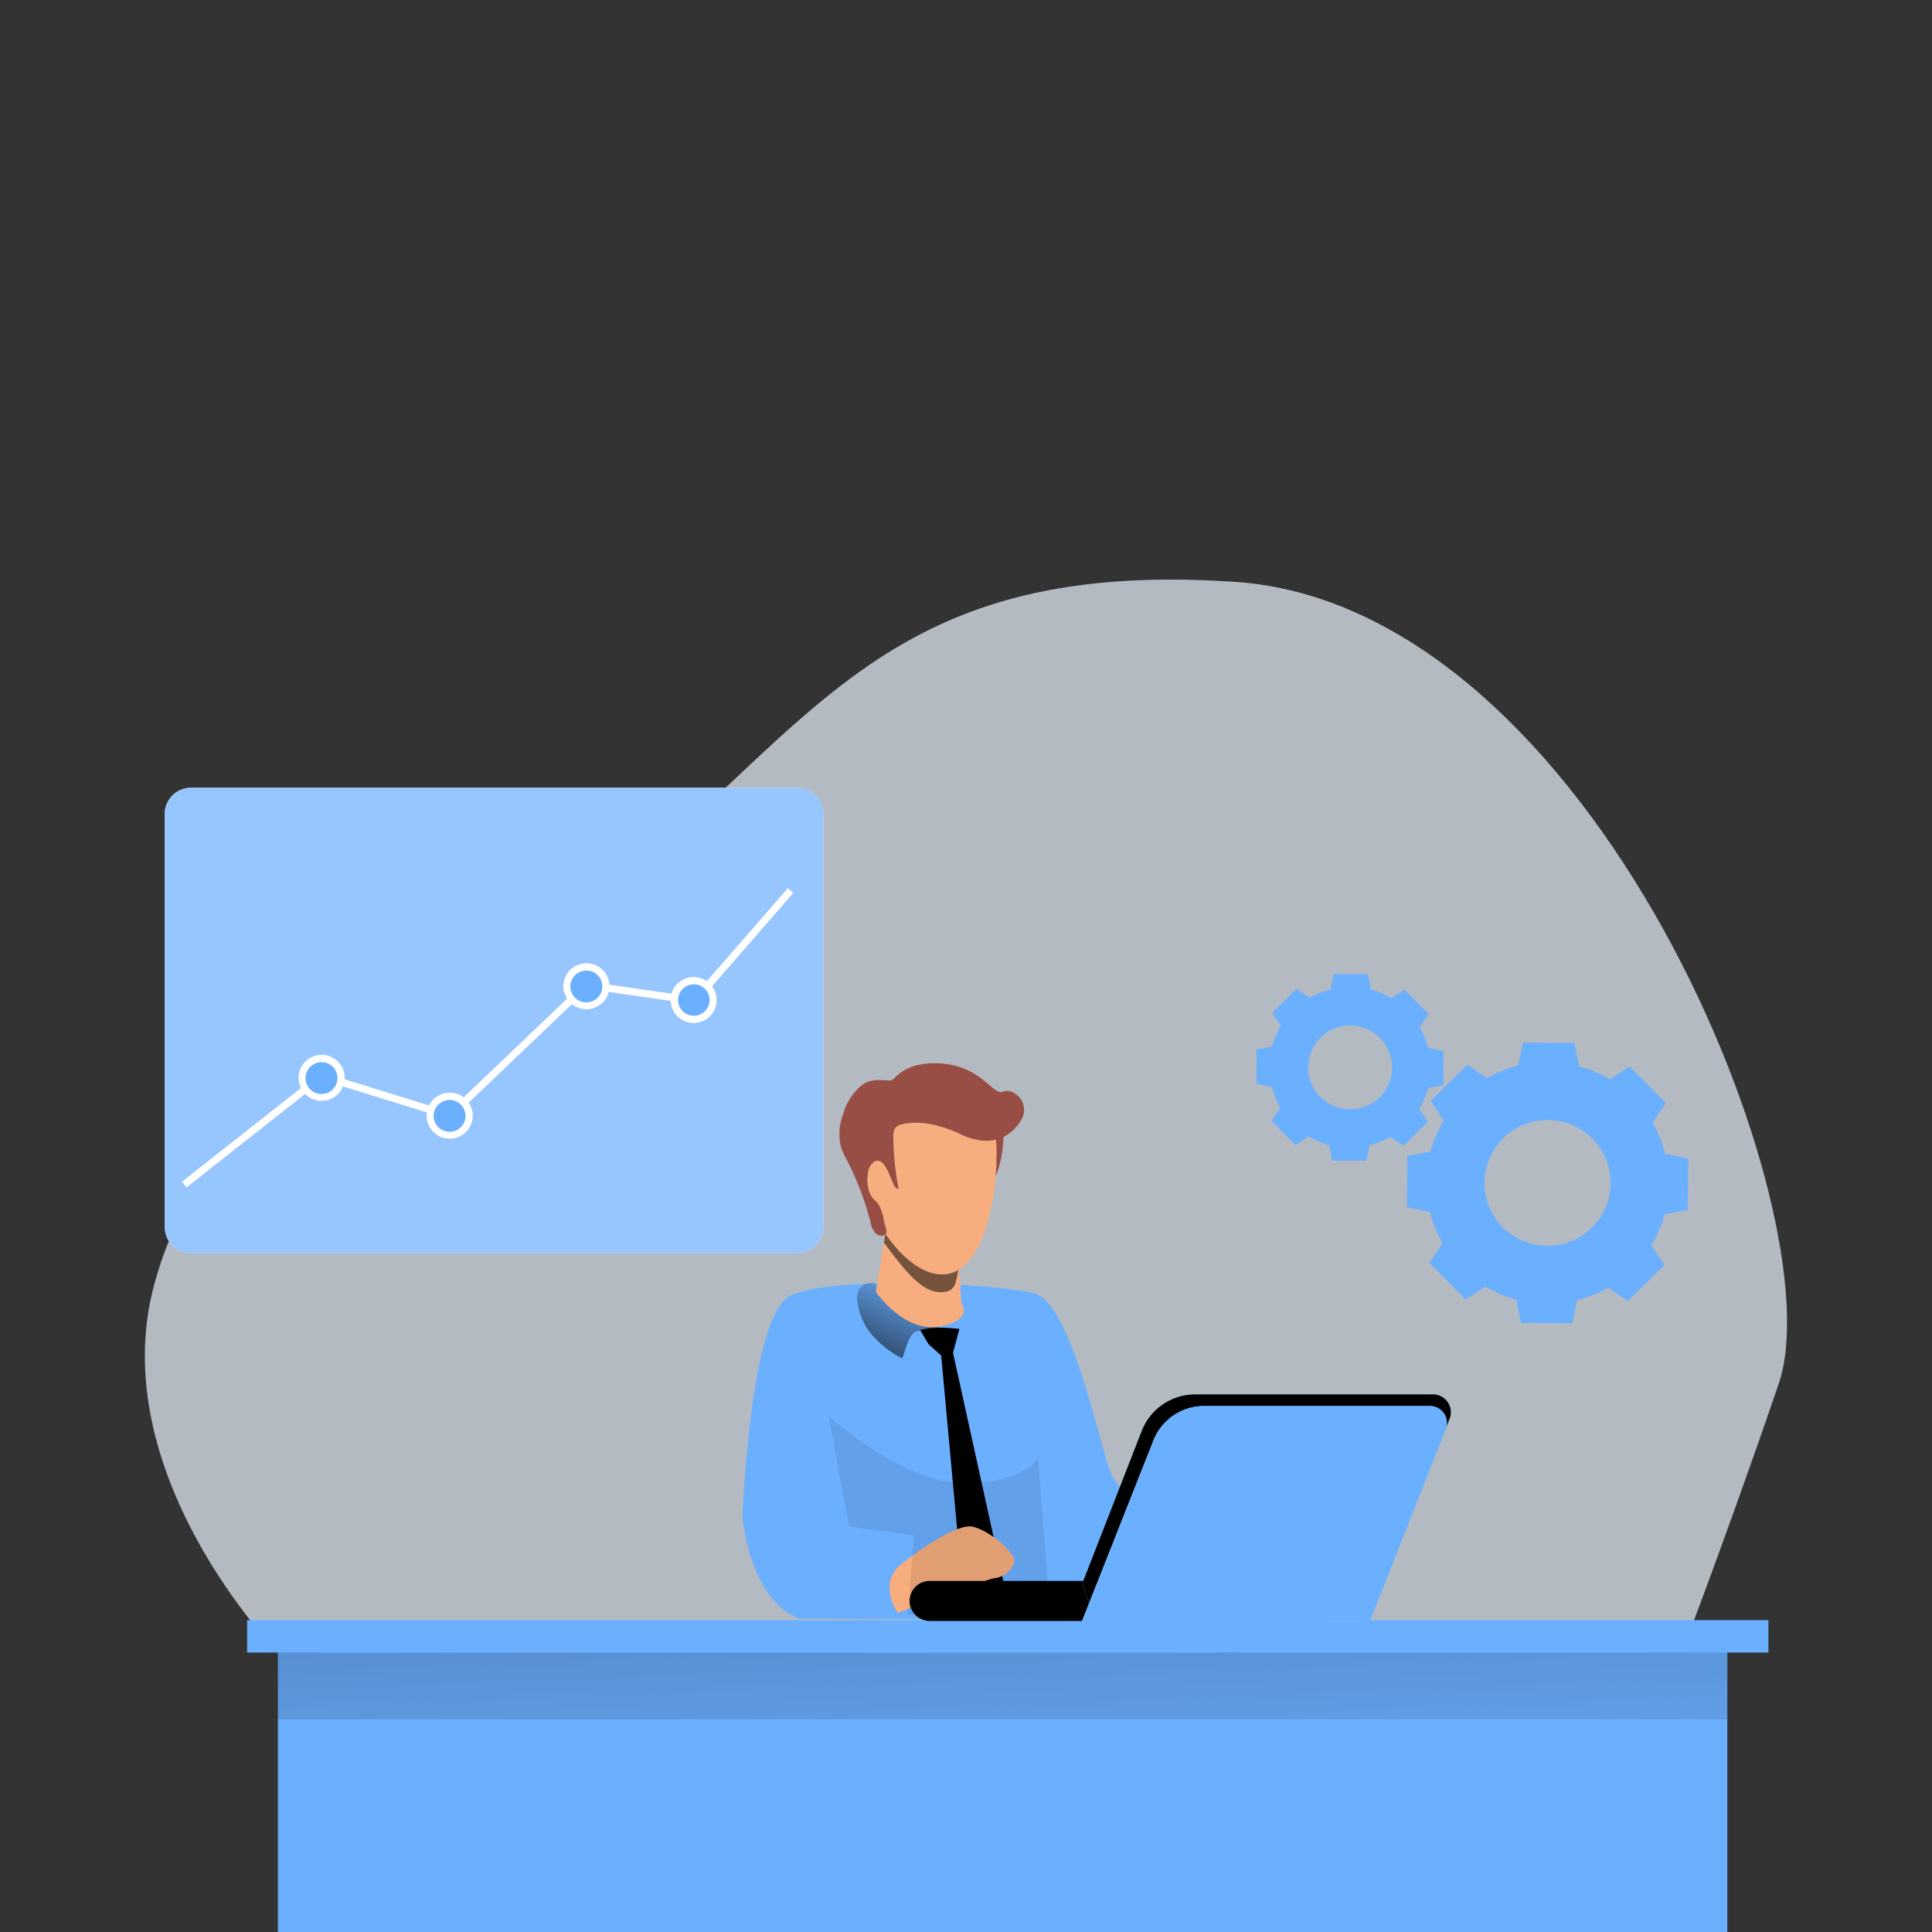 <svg width="200" height="200" viewBox="0 0 200 200" fill="none" xmlns="http://www.w3.org/2000/svg"><rect x="0" y="0" width="200" height="200" fill="#333333" stroke="none"/><path opacity=".7" d="M28.762 171.068s-18.205-18.601-12.745-38.289c5.46-19.689 20.175-19.705 44.134-38.154 23.959-18.45 30.261-36.91 67.663-34.395 37.402 2.516 62.203 65.821 56.321 83.01-5.881 17.19-10.929 30.187-10.929 30.187l-144.444-2.359z" fill="#EBF4FF"/><path d="M82.519 81.545h-62.74a2.725 2.725 0 0 0-2.728 2.722v42.744a2.724 2.724 0 0 0 2.728 2.721h62.74a2.724 2.724 0 0 0 2.728-2.721V84.267a2.725 2.725 0 0 0-2.728-2.722z" fill="#fff"/><path opacity=".7" d="M82.519 81.545h-62.74a2.725 2.725 0 0 0-2.728 2.722v42.744a2.724 2.724 0 0 0 2.728 2.721h62.74a2.724 2.724 0 0 0 2.728-2.721V84.267a2.725 2.725 0 0 0-2.728-2.722z" fill="#6BAFFF"/><path d="M183.064 167.717H25.583v3.356h157.481v-3.356zm-4.251 3.356H28.769V200h150.044v-28.927z" fill="#6BAFFF"/><path opacity=".23" d="M178.813 171.073H28.769v6.917h150.044v-6.917z" fill="url(#a)"/><path d="M76.856 157.181s.739-20.96 4.953-23.056c4.214-2.095 21.54-1.259 25.321-.21 3.78 1.05 6.806 16.008 7.776 18.342 1.787 4.295 8.51 6.707 8.51 6.707l-.631 8.803-39.924-.206s-4.742-.947-6.005-10.38z" fill="#6BAFFF"/><path d="M89.04 133.323a1.88 1.88 0 0 0-.289 1.346 6.45 6.45 0 0 0 1.552 3.553c.87.99 1.92 1.805 3.095 2.404.372-.914.67-2.511 1.44-2.791a24.15 24.15 0 0 1 2.506-.436c.05-.066-2.286-.412-2.365-.445-1.46-.358-2.497-1.264-3.492-2.392a4.119 4.119 0 0 1-.64-.873c-.201-.412-.028-.968-.606-.914a1.726 1.726 0 0 0-1.201.548z" fill="url(#b)"/><path d="M100.819 138.811c.12.14.297.296.462.218a.379.379 0 0 0 .137-.144c.375-.626.499-1.37.346-2.083a6.788 6.788 0 0 0-.784-2.014 8.02 8.02 0 0 0-1.143-1.68c-.215-.226-.578-.444-.826-.243a.663.663 0 0 0-.181.359c-.186.728-1.932 3.516-1.494 4.175.169.259 1.99.094 2.294.3.445.315.845.689 1.189 1.112z" fill="url(#c)"/><path d="M103.114 118.233c-.083-1.132-2.39-1.626-2.757-2.47l3.504-.14s.413 4.599-1.238 6.847l-.359-.873c.433-2.141 1.036-.729.85-3.364z" fill="#984E45"/><path d="M91.954 125.883l-1.288 7.847s2.89 4.224 6.546 3.594c3.657-.63 2.311-2.412 2.311-2.412l-.445-6.658s-2.894.688-7.124-2.371z" fill="#F7AD7E"/><path opacity=".52" d="M91.5 128.637l.454-2.754c4.23 3.059 6.418 1.758 6.418 1.758l1.023 3.561c-.619.605.136 2.792-2.315 2.545-2.022-.198-3.933-2.94-5.58-5.11z" fill="url(#d)"/><path d="M88.648 120.185c.31 4.356 4.783 12.047 9.15 11.734 4.367-.313 5.626-9.313 5.316-13.669-.309-4.356-2.761-6.835-7.14-6.526a7.933 7.933 0 0 0-5.421 2.716 7.885 7.885 0 0 0-1.905 5.745z" fill="#F7AD7E"/><path d="M92.26 111.835c.267-.07.35-.28.684-.564 1.3-1.112 3.133-1.326 4.776-1.149 4.102.449 5.047 3.335 6.129 2.882 1.081-.453 3.05 1.26 1.708 3.204-1.341 1.943-3.524 2.47-6.19 1.177-1.71-.823-4.074-1.478-5.973-1a1.08 1.08 0 0 0-.76.444c-.263.519-.135 1.536-.119 2.104.07 1.388.24 2.77.508 4.134-.22.02-.38-.194-.48-.391-.243-.47-.412-.976-.635-1.45-.264-.535-.755-1.383-1.432-.947a1.609 1.609 0 0 0-.615 1.079c-.194.931-.045 2.269.73 2.923.624.523.806 1.515.954 2.269.05.239.293.864.202 1.083-.165.387-.734.346-1.027.111a2.218 2.218 0 0 1-.607-1.235 30.106 30.106 0 0 0-2.419-6.37 8.188 8.188 0 0 1-.648-1.441 5.688 5.688 0 0 1 .236-3.359 6.05 6.05 0 0 1 1.787-2.882c.965-.778 1.787-.663 2.889-.61a.95.95 0 0 0 .301-.012z" fill="#984E45"/><path d="M95.26 137.695l.875 1.47 1.296 1.153 2.311 25.156 4.482-.14-5.568-25.296.665-2.471s-2.802-.358-4.061.128z" fill="url(#e)"/><path d="M93.213 161.97s5.605-4.472 7.565-3.916c1.96.556 4.065 2.656 4.206 3.356.14.7-.826 1.815-1.965 1.955-1.139.14-2.381 1.12-3.079.824-.697-.297-2.381 0-3.083.823-.702.824-3.925 1.956-3.925 1.956s-2.1-2.903.28-4.998z" fill="#F7AD7E"/><path d="M96.242 167.8h40.885a2.074 2.074 0 0 0 2.076-2.071 2.073 2.073 0 0 0-2.076-2.071H96.242a2.073 2.073 0 0 0-2.076 2.071c0 1.143.93 2.071 2.076 2.071z" fill="#000"/><path d="M96.242 167.8h40.885a2.074 2.074 0 0 0 2.076-2.071 2.073 2.073 0 0 0-2.076-2.071H96.242a2.073 2.073 0 0 0-2.076 2.071c0 1.143.93 2.071 2.076 2.071z" fill="url(#f)"/><path d="M112.07 163.827l.681 2.198 29.036 1.775 8.275-20.936a1.84 1.84 0 0 0-.19-1.709 1.853 1.853 0 0 0-1.523-.807H123.73a5.957 5.957 0 0 0-3.343 1.029 5.932 5.932 0 0 0-2.183 2.726l-6.134 15.724z" fill="#68E1FD"/><path d="M112.07 163.827l.681 2.198 29.036 1.775 8.275-20.936a1.84 1.84 0 0 0-.19-1.709 1.853 1.853 0 0 0-1.523-.807H123.73a5.957 5.957 0 0 0-3.343 1.029 5.932 5.932 0 0 0-2.183 2.726l-6.134 15.724z" fill="url(#g)"/><path d="M112.008 167.824h29.804l7.842-19.886a1.74 1.74 0 0 0-.808-2.184 1.743 1.743 0 0 0-.819-.203h-23.373a5.642 5.642 0 0 0-5.25 3.565l-7.396 18.708z" fill="#68E1FD"/><path d="M112.008 167.824h29.804l7.842-19.886a1.74 1.74 0 0 0-.808-2.184 1.743 1.743 0 0 0-.819-.203h-23.373a5.642 5.642 0 0 0-5.25 3.565l-7.396 18.708zm58.943-38.919a12.32 12.32 0 0 0 1.362-3.195l2.406-.461.025-2.656.024-2.655-2.398-.503a12.34 12.34 0 0 0-1.3-3.219l1.375-2.022-1.866-1.894-1.861-1.898-2.064 1.334a12.463 12.463 0 0 0-3.199-1.354l-.462-2.401-2.662-.028-2.662-.025-.5 2.375c-1.13.284-2.215.72-3.227 1.297l-2.027-1.371-1.898 1.861-1.899 1.861 1.337 2.059a12.306 12.306 0 0 0-1.362 3.195l-2.406.461-.025 2.655-.024 2.656 2.398.502a12.332 12.332 0 0 0 1.3 3.22l-1.358 2.026 1.865 1.893 1.866 1.898 2.064-1.333a12.542 12.542 0 0 0 3.198 1.354l.463 2.4 2.662.029 2.662.025.491-2.396a12.607 12.607 0 0 0 3.228-1.293l2.026 1.371 1.899-1.861 1.898-1.861-1.349-2.046zm-15.408-1.886a6.503 6.503 0 0 1 1.083-10.012 6.544 6.544 0 0 1 7.255.068 6.52 6.52 0 0 1 2.378 2.946 6.498 6.498 0 0 1-1.483 7.085 6.541 6.541 0 0 1-9.233-.087z" fill="#6BAFFF"/><path d="M146.926 114.771c.4-.664.704-1.381.903-2.129l1.602-.305v-3.536l-1.593-.338a8.333 8.333 0 0 0-.867-2.141l.916-1.346-1.238-1.264-1.238-1.26-1.366.885a8.33 8.33 0 0 0-2.13-.901l-.31-1.598h-3.545l-.334 1.593a8.228 8.228 0 0 0-2.151.861l-1.349-.91-1.263 1.235-1.267 1.235.891 1.363a8.43 8.43 0 0 0-.908 2.129l-1.601.304v3.537l1.597.338c.188.75.48 1.47.867 2.141l-.916 1.346 1.238 1.264 1.238 1.26 1.366-.89c.663.402 1.38.706 2.13.906l.309 1.598h3.542l.338-1.594a8.374 8.374 0 0 0 2.15-.86l1.346.91 1.267-1.235 1.263-1.236-.887-1.362zm-10.261-1.236a4.335 4.335 0 0 1-1.169-2.23 4.337 4.337 0 0 1 4.312-5.142 4.361 4.361 0 0 1 2.407.754 4.329 4.329 0 0 1 .596 6.676 4.355 4.355 0 0 1-6.146-.078v.02z" fill="#6BAFFF"/><path d="M19.309 122.918l-.466-.588 14.408-11.351 13.203 4.092 14.149-13.496 11.16 1.618 9.794-11.252.566.494-10.063 11.557-11.201-1.622-14.207 13.549-13.248-4.105-14.095 11.104z" fill="#fff"/><path d="M48.543 115.244a2 2 0 0 1-2.131 2.248 2.007 2.007 0 0 1-1.762-1.363 1.995 1.995 0 0 1 .588-2.144 2.007 2.007 0 0 1 3.305 1.259zm-13.265-3.924a1.999 1.999 0 0 1-1 1.988 2.017 2.017 0 0 1-2.222-.16 2.004 2.004 0 0 1-.703-2.109 1.998 1.998 0 0 1 1.683-1.456 2.014 2.014 0 0 1 2.242 1.737z" fill="#6BAFFF"/><path d="M46.859 117.854a2.39 2.39 0 0 1-2.375-1.179 2.374 2.374 0 0 1 1.316-3.438 2.383 2.383 0 0 1 3.122 1.962 2.38 2.38 0 0 1-.483 1.752 2.392 2.392 0 0 1-1.58.903zm-.504-3.973a1.657 1.657 0 0 0-1.404 1.19 1.644 1.644 0 0 0 .575 1.747 1.657 1.657 0 0 0 1.839.126 1.645 1.645 0 0 0 .185-2.729 1.656 1.656 0 0 0-1.203-.334h.008z" fill="#fff"/><path d="M62.704 101.847a1.995 1.995 0 0 1-.996 1.989 2.003 2.003 0 0 1-2.223-.156 1.996 1.996 0 0 1-.086-3.093c.3-.259.67-.424 1.063-.473a1.997 1.997 0 0 1 2.242 1.733z" fill="#6BAFFF"/><path d="M61.011 104.457a2.389 2.389 0 0 1-2.374-1.179 2.376 2.376 0 0 1 1.316-3.439 2.391 2.391 0 0 1 2.558.7 2.375 2.375 0 0 1 .08 3.015 2.392 2.392 0 0 1-1.58.903zm-.499-3.973a1.656 1.656 0 0 0-1.405 1.19 1.645 1.645 0 0 0 1.476 2.09 1.656 1.656 0 0 0 1.596-.919c.145-.294.198-.624.153-.949a1.624 1.624 0 0 0-1.185-1.366 1.637 1.637 0 0 0-.635-.046z" fill="#fff"/><path d="M73.798 103.271a1.998 1.998 0 0 1-.999 1.987 2.01 2.01 0 0 1-2.895-1.107 1.996 1.996 0 0 1 .59-2.144 2.006 2.006 0 0 1 2.542-.065c.42.325.694.803.762 1.329z" fill="#6BAFFF"/><path d="M72.106 105.878a2.386 2.386 0 0 1-2.368-1.18 2.37 2.37 0 0 1 1.314-3.43 2.384 2.384 0 0 1 2.553.695c.309.355.505.793.564 1.259a2.375 2.375 0 0 1-.481 1.753 2.39 2.39 0 0 1-1.582.903zm-.483-3.969a1.627 1.627 0 1 0 1.011 3.025 1.624 1.624 0 0 0-.377-2.981 1.616 1.616 0 0 0-.634-.044zm-38.026 12.03a2.39 2.39 0 0 1-2.374-1.179 2.377 2.377 0 0 1 1.316-3.439 2.387 2.387 0 0 1 3.122 1.962 2.382 2.382 0 0 1-2.064 2.656zm-.503-3.973a1.655 1.655 0 0 0-1.405 1.19 1.644 1.644 0 0 0 1.476 2.089 1.647 1.647 0 0 0 1.75-1.867 1.62 1.62 0 0 0-.618-1.082 1.642 1.642 0 0 0-1.203-.33z" fill="#fff"/><path opacity=".23" d="M93.984 167.141l.632-8.177-6.724-.943-2.104-11.425s7.776 7.127 14.313 6.938c6.538-.19 7.355-2.726 7.355-2.726l1.238 16.143-14.71.19z" fill="url(#h)"/><defs><linearGradient id="a" x1="103.213" y1="159.697" x2="104.823" y2="201.355" gradientUnits="userSpaceOnUse"><stop offset=".01"/><stop offset=".83" stop-opacity=".07"/><stop offset="1" stop-opacity="0"/></linearGradient><linearGradient id="b" x1="89.114" y1="144.217" x2="94.696" y2="131.978" gradientUnits="userSpaceOnUse"><stop offset=".01"/><stop offset=".12" stop-opacity=".75"/><stop offset="1" stop-opacity="0"/></linearGradient><linearGradient id="c" x1="1093.96" y1="1361.23" x2="1010.96" y2="1345.51" gradientUnits="userSpaceOnUse"><stop offset=".01"/><stop offset=".12" stop-opacity=".75"/><stop offset="1" stop-opacity="0"/></linearGradient><linearGradient id="d" x1="1582.97" y1="1340.68" x2="1697.2" y2="1752.19" gradientUnits="userSpaceOnUse"><stop offset=".01"/><stop offset=".83" stop-opacity=".07"/><stop offset="1" stop-opacity="0"/></linearGradient><linearGradient id="e" x1="1807.04" y1="6639.21" x2="2217.2" y2="6630.4" gradientUnits="userSpaceOnUse"><stop offset=".01"/><stop offset=".12" stop-opacity=".75"/><stop offset="1" stop-opacity="0"/></linearGradient><linearGradient id="f" x1="11216.6" y1="1304.25" x2="11216.7" y2="1217.27" gradientUnits="userSpaceOnUse"><stop offset=".01"/><stop offset=".12" stop-opacity=".75"/><stop offset="1" stop-opacity="0"/></linearGradient><linearGradient id="g" x1="10450.4" y1="4889.5" x2="10798.6" y2="6794.59" gradientUnits="userSpaceOnUse"><stop offset=".01"/><stop offset=".12" stop-opacity=".75"/><stop offset="1" stop-opacity="0"/></linearGradient><linearGradient id="h" x1="4688.87" y1="6633.98" x2="4660.86" y2="4070.96" gradientUnits="userSpaceOnUse"><stop offset=".578"/><stop offset=".885"/><stop offset="1" stop-opacity=".37"/></linearGradient></defs></svg>